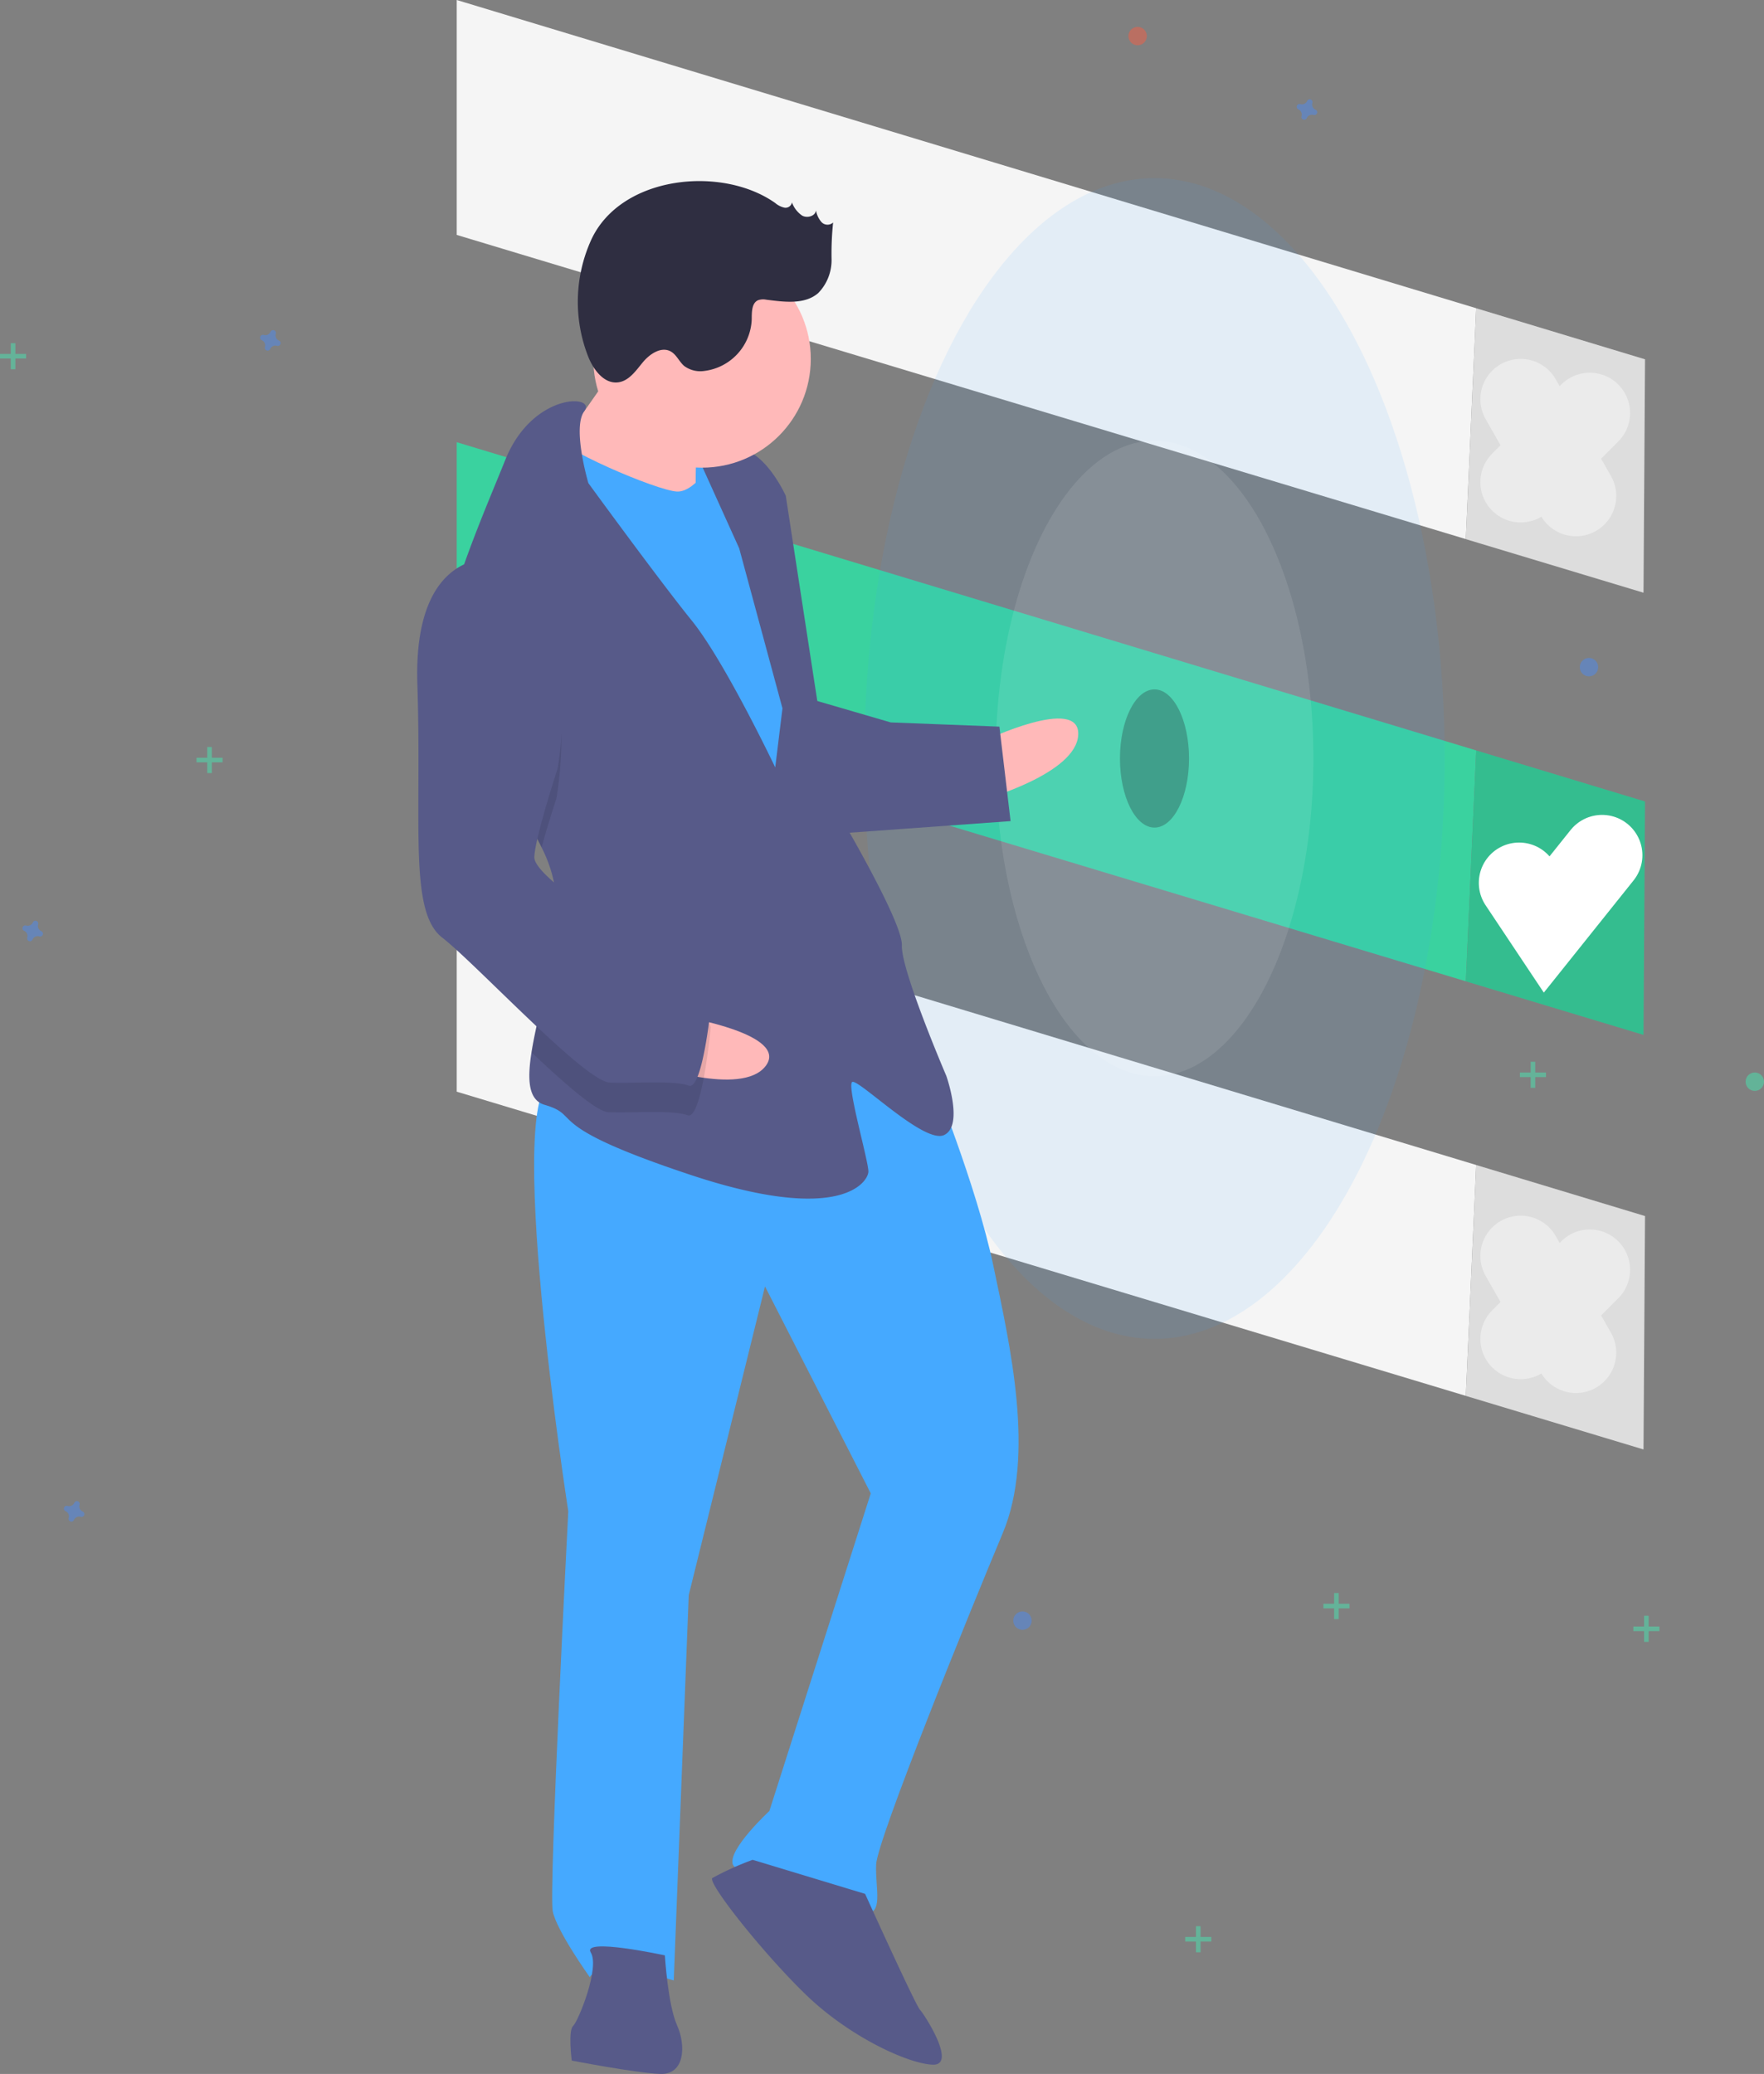 <svg xmlns="http://www.w3.org/2000/svg" id="undraw_Choose_bwbs_1_" width="153.118" height="180" data-name="undraw_Choose_bwbs (1)" viewBox="0 0 153.118 180">
    <rect x="0" y="0" width="153.118" height="180" fill="#808080" stroke="none"/>
    <defs>
        <style>
            .cls-1{fill:#f5f5f5}.cls-2{opacity:.1}.cls-3{fill:#3ad29f}.cls-4{fill:none;stroke:#fff;stroke-linecap:round;stroke-miterlimit:10;stroke-width:7px}.cls-5{opacity:.4}.cls-14{fill:#45a9ff}.cls-11,.cls-12,.cls-9{opacity:.5}.cls-10{fill:#47e6b1}.cls-11{fill:#4d8af0}.cls-12{fill:#f55f44}.cls-15{fill:#ffb9b9}.cls-16{fill:#575a89}
        </style>
    </defs>
    <path id="Path_1686" d="M486.713 103.5l-14.653-4.43-.9 20.038 15.421 4.648z" class="cls-1" data-name="Path 1686" transform="translate(-343.923 -72.315)"/>
    <path id="Path_1687" d="M146.808 0v20.389l87.591 26.4.9-20.038z" class="cls-1" data-name="Path 1687" transform="translate(-107.163)"/>
    <path id="Path_1688" d="M486.713 103.5l-14.653-4.43-.9 20.038 15.421 4.648z" class="cls-2" data-name="Path 1688" transform="translate(-343.923 -72.315)"/>
    <path id="Path_1689" d="M486.713 245.618l-14.653-4.43-.9 20.038 15.421 4.648z" class="cls-3" data-name="Path 1689" transform="translate(-343.923 -176.055)"/>
    <path id="Path_1690" d="M146.808 142.12v20.389l87.591 26.4.9-20.038z" class="cls-3" data-name="Path 1690" transform="translate(-107.163 -103.741)"/>
    <path id="Path_1691" d="M486.713 245.618l-14.653-4.43-.9 20.038 15.421 4.648z" class="cls-2" data-name="Path 1691" transform="translate(-343.923 -176.055)"/>
    <path id="Path_1692" d="M488.291 277.263l2.4 3.6 4.8-6" class="cls-4" data-name="Path 1692" transform="translate(-356.428 -200.637)"/>
    <g id="Group_469" class="cls-5" data-name="Group 469" transform="translate(131.996 34.648)">
        <path id="Line_18" d="M0 0L4.797 8.396" class="cls-4" data-name="Line 18"/>
        <path id="Line_19" d="M5.997 0L0 5.997" class="cls-4" data-name="Line 19" transform="translate(0 1.199)"/>
    </g>
    <path id="Path_1693" d="M486.713 378.856l-14.653-4.43-.9 20.038 15.421 4.648z" class="cls-1" data-name="Path 1693" transform="translate(-343.923 -273.313)"/>
    <path id="Path_1694" d="M146.808 275.358v20.389l87.591 26.4.9-20.038z" class="cls-1" data-name="Path 1694" transform="translate(-107.163 -200.998)"/>
    <path id="Path_1695" d="M486.713 378.856l-14.653-4.43-.9 20.038 15.421 4.648z" class="cls-2" data-name="Path 1695" transform="translate(-343.923 -273.313)"/>
    <g id="Group_470" class="cls-5" data-name="Group 470" transform="translate(131.996 109.008)">
        <path id="Line_20" d="M0 0L4.797 8.395" class="cls-4" data-name="Line 20"/>
        <path id="Line_21" d="M5.997 0L0 5.997" class="cls-4" data-name="Line 21" transform="translate(0 1.199)"/>
    </g>
    <ellipse id="Ellipse_171" cx="2.998" cy="5.997" data-name="Ellipse 171" opacity="0.3" rx="2.998" ry="5.997" transform="translate(97.214 59.834)"/>
    <ellipse id="Ellipse_172" cx="25.187" cy="50.373" fill="#45a9ff" data-name="Ellipse 172" opacity="0.1" rx="25.187" ry="50.373" transform="translate(75.026 15.458)"/>
    <ellipse id="Ellipse_173" cx="13.793" cy="27.585" fill="#fff" data-name="Ellipse 173" opacity="0.1" rx="13.793" ry="27.585" transform="translate(86.42 38.246)"/>
    <g id="Group_471" class="cls-9" data-name="Group 471" transform="translate(0 29.784)">
        <path id="Rectangle_109" d="M0 0H0.4V2.265H0z" class="cls-10" data-name="Rectangle 109" transform="translate(.933)"/>
        <path id="Rectangle_110" d="M0 0H0.4V2.265H0z" class="cls-10" data-name="Rectangle 110" transform="rotate(90 .666 1.599)"/>
    </g>
    <g id="Group_472" class="cls-9" data-name="Group 472" transform="translate(141.776 140.234)">
        <path id="Rectangle_111" d="M0 0H0.4V2.265H0z" class="cls-10" data-name="Rectangle 111" transform="translate(.933)"/>
        <path id="Rectangle_112" d="M0 0H0.4V2.265H0z" class="cls-10" data-name="Rectangle 112" transform="rotate(90 .666 1.599)"/>
    </g>
    <g id="Group_473" class="cls-9" data-name="Group 473" transform="translate(131.929 92.151)">
        <path id="Rectangle_113" d="M0 0H0.4V2.265H0z" class="cls-10" data-name="Rectangle 113" transform="translate(.933)"/>
        <path id="Rectangle_114" d="M0 0H0.4V2.265H0z" class="cls-10" data-name="Rectangle 114" transform="rotate(90 .666 1.599)"/>
    </g>
    <g id="Group_474" class="cls-9" data-name="Group 474" transform="translate(114.872 138.259)">
        <path id="Rectangle_115" d="M0 0H0.4V2.265H0z" class="cls-10" data-name="Rectangle 115" transform="translate(.933)"/>
        <path id="Rectangle_116" d="M0 0H0.4V2.265H0z" class="cls-10" data-name="Rectangle 116" transform="rotate(90 .666 1.599)"/>
    </g>
    <g id="Group_475" class="cls-9" data-name="Group 475" transform="translate(102.878 167.177)">
        <path id="Rectangle_117" d="M0 0H0.4V2.265H0z" class="cls-10" data-name="Rectangle 117" transform="translate(.933)"/>
        <path id="Rectangle_118" d="M0 0H0.4V2.265H0z" class="cls-10" data-name="Rectangle 118" transform="rotate(90 .666 1.599)"/>
    </g>
    <g id="Group_476" class="cls-9" data-name="Group 476" transform="translate(17.057 64.832)">
        <path id="Rectangle_119" d="M0 0H0.4V2.265H0z" class="cls-10" data-name="Rectangle 119" transform="translate(.933)"/>
        <path id="Rectangle_120" d="M0 0H0.4V2.265H0z" class="cls-10" data-name="Rectangle 120" transform="rotate(90 .666 1.599)"/>
    </g>
    <path id="Path_1696" d="M401.735 223.731a.49.49 0 0 1-.273-.592.237.237 0 0 0 .011-.054.246.246 0 0 0-.441-.163.235.235 0 0 0-.027.048.49.49 0 0 1-.592.273.235.235 0 0 0-.054-.011.246.246 0 0 0-.163.441.235.235 0 0 0 .048.027.49.49 0 0 1 .273.592.232.232 0 0 0-.011.054.246.246 0 0 0 .441.163.233.233 0 0 0 .027-.048.49.49 0 0 1 .592-.273.236.236 0 0 0 .054.011.246.246 0 0 0 .163-.441.235.235 0 0 0-.048-.027z" class="cls-11" data-name="Path 1696" transform="translate(-377.522 -194.173)"/>
    <path id="Path_1697" d="M734.927 149.538a.49.49 0 0 1-.273-.592.229.229 0 0 0 .011-.054.246.246 0 0 0-.441-.163.238.238 0 0 0-.027.048.49.49 0 0 1-.592.273.236.236 0 0 0-.054-.011.246.246 0 0 0-.163.441.237.237 0 0 0 .048.027.49.49 0 0 1 .273.592.236.236 0 0 0-.011.054.246.246 0 0 0 .441.163.235.235 0 0 0 .027-.048.49.49 0 0 1 .592-.273.234.234 0 0 0 .054.011.246.246 0 0 0 .163-.441.233.233 0 0 0-.048-.027z" class="cls-11" data-name="Path 1697" transform="translate(-620.736 -140.016)"/>
    <path id="Path_1698" d="M325.345 413.546a.49.49 0 0 1-.273-.592.234.234 0 0 0 .011-.054.246.246 0 0 0-.441-.163.233.233 0 0 0-.027.048.49.49 0 0 1-.592.273.234.234 0 0 0-.054-.011.246.246 0 0 0-.163.441.235.235 0 0 0 .048.027.49.49 0 0 1 .273.592.232.232 0 0 0-.011.054.246.246 0 0 0 .441.163.231.231 0 0 0 .027-.048.49.49 0 0 1 .592-.273.234.234 0 0 0 .054.011.246.246 0 0 0 .163-.441.231.231 0 0 0-.048-.027z" class="cls-11" data-name="Path 1698" transform="translate(-321.761 -332.729)"/>
    <path id="Path_1699" d="M338.668 600.078a.49.49 0 0 1-.273-.592.238.238 0 0 0 .011-.054.246.246 0 0 0-.441-.163.234.234 0 0 0-.027.048.49.49 0 0 1-.592.273.235.235 0 0 0-.054-.011.246.246 0 0 0-.163.441.234.234 0 0 0 .048.027.49.49 0 0 1 .273.592.238.238 0 0 0-.011.054.246.246 0 0 0 .441.163.233.233 0 0 0 .027-.048.49.49 0 0 1 .592-.273.239.239 0 0 0 .054.011.246.246 0 0 0 .163-.441.236.236 0 0 0-.048-.027z" class="cls-11" data-name="Path 1699" transform="translate(-331.486 -468.888)"/>
    <circle id="Ellipse_174" cx=".8" cy=".8" r=".8" class="cls-12" data-name="Ellipse 174" transform="translate(66.364 35.514)"/>
    <circle id="Ellipse_175" cx=".8" cy=".8" r=".8" class="cls-11" data-name="Ellipse 175" transform="translate(87.953 139.858)"/>
    <circle id="Ellipse_176" cx=".8" cy=".8" r=".8" class="cls-11" data-name="Ellipse 176" transform="translate(137.126 57.103)"/>
    <circle id="Ellipse_177" cx=".8" cy=".8" r=".8" fill="#47e6b1" data-name="Ellipse 177" opacity="0.5" transform="translate(151.519 93.083)"/>
    <circle id="Ellipse_178" cx=".8" cy=".8" r=".8" class="cls-12" data-name="Ellipse 178" transform="translate(97.947 2.332)"/>
    <path id="Rectangle_121" d="M0 0H6.007V7.723H0z" class="cls-14" data-name="Rectangle 121" transform="rotate(-177.779 32.459 21.992)"/>
    <path id="Path_1700" d="M632.251 349.6s8.312-3.971 8.179-.542-8.378 5.686-8.378 5.686z" class="cls-15" data-name="Path 1700" transform="translate(-546.837 -285.301)"/>
    <path id="Path_1701" d="M522.681 449.893s3.921 9.6 5.37 16.524 3.655 16.457.817 23.217-10.908 26.627-10.991 28.77.691 4.32-1.024 4.254-11.047-3-11.426-4.307 3.184-4.6 3.184-4.6l8.8-27.567-9.179-17.96-6.621 26.793-1.3 33.44s-6.364-1.964-7.288-.283c0 0-2.851-3.975-3.214-5.706s1.347-34.726 1.347-34.726-5.842-37.581-1.126-37.4 23.19-11.12 32.651-.449z" class="cls-14" data-name="Path 1701" transform="translate(-441.828 -356.572)"/>
    <path id="Path_1702" d="M558.661 717.414s4.35 9.615 4.762 10.06 3.247 4.849 1.1 4.766-7.205-2.426-10.93-6.006-8.637-9.781-8.192-10.193a25.291 25.291 0 0 1 3.5-1.582z" class="cls-16" data-name="Path 1702" transform="translate(-483.568 -553.043)"/>
    <path id="Path_1703" d="M508.044 743.063s.262 4.3 1.053 6.052.691 4.32-1.452 4.237-7.684-1.157-7.684-1.157-.329-2.589.116-3 2.343-5.061 1.536-6.381 6.431.249 6.431.249z" class="cls-16" data-name="Path 1703" transform="translate(-450.333 -573.354)"/>
    <path id="Path_1704" d="M500.262 227.981s-4.57 7.122-6.351 8.77 3.23 5.278 3.23 5.278l8.97 1.207s-.113-8.162.349-9-6.198-6.255-6.198-6.255z" class="cls-15" data-name="Path 1704" transform="translate(-445.721 -197.937)"/>
    <path id="Path_1705" d="M500.128 257.187s-1.848 3.363-3.563 3.3-10.585-3.845-10.964-5.148-2.938 9.332-2.938 9.332l21.7 38.2 5.294-3.659-2.557-22.434-2.107-12.1z" class="cls-14" data-name="Path 1705" transform="translate(-437.791 -217.824)"/>
    <path id="Path_1706" d="M466.476 284.4a12.011 12.011 0 0 1 1.332 5.633c0 .086-.007.172-.014.257-.205 3.968-1.667 8.557-2.192 11.894-.381 2.394-.272 4.141 1.129 4.552 3.4.99-.5 1.7 12.645 6.072s15.434.6 15.467-.259-1.861-7.371-1.416-7.783 6.231 5.394 7.979 4.6.2-5.145.2-5.145-3.938-9.169-3.855-11.313-5.965-12.253-5.965-12.253l-4.114-26.78s-1.582-3.5-3.709-4.008a5.269 5.269 0 0 0-3.892.708l3.559 7.867 3.755 13.885-.628 5.128s-4.367-9.186-7.235-12.732-8.983-11.941-8.983-11.941-1.428-4.817-.35-6.256-4.5-1.66-6.872 4.259c-1.26 3.137-3.3 7.815-4.585 12.171-1.141 3.859-1.681 7.466-.55 9.528 1.73 3.147 6.077 7.288 8.294 11.916z" class="cls-16" data-name="Path 1706" transform="translate(-419.466 -210.849)"/>
    <path id="Path_1707" d="M458.183 316.32c1.728 3.15 6.076 7.29 8.293 11.914.579-2.086 1.285-4.244 1.285-4.244s2.709-14.493-5.3-18.239a5.363 5.363 0 0 0-3.724 1.041c-1.146 3.859-1.685 7.467-.554 9.528z" class="cls-2" data-name="Path 1707" transform="translate(-419.466 -254.688)"/>
    <path id="Path_1708" d="M575.862 341.572l6.793 1.981 9.432.366.97 8.2-15.5 1.116s-3.872-10.889-1.695-11.663z" class="cls-16" data-name="Path 1708" transform="translate(-505.337 -280.853)"/>
    <path id="Path_1709" d="M528.229 443.612s9.088 1.508 7.013 4.242-10.125-.14-10.125-.14z" class="cls-15" data-name="Path 1709" transform="translate(-468.781 -355.337)"/>
    <path id="Path_1710" d="M489.532 410.885c-.205 3.968-1.667 8.557-2.192 11.894 2.895 2.74 5.648 5.157 6.685 5.2 2.144.083 5.59-.213 6.859.266s2.014-7.65 2.014-7.65a7.03 7.03 0 0 0-4.138-4.025 47.068 47.068 0 0 1-9.228-5.685z" class="cls-2" data-name="Path 1710" transform="translate(-441.205 -331.448)"/>
    <path id="Path_1711" d="M457.475 296.216s-7.255-1.14-6.863 10.9-.765 19.721 2.153 21.981 12.4 12.5 14.54 12.586 5.59-.213 6.859.266 2.014-7.65 2.014-7.65a7.03 7.03 0 0 0-4.138-4.025c-3.38-1.419-11.343-6.451-11.276-8.166s2.014-7.65 2.014-7.65 2.709-14.497-5.303-18.242z" class="cls-16" data-name="Path 1711" transform="translate(-414.384 -247.724)"/>
    <circle id="Ellipse_179" cx="9.439" cy="9.439" r="9.439" class="cls-15" data-name="Ellipse 179" transform="translate(51.499 21.712)"/>
    <path id="Path_1712" fill="#2f2e41" d="M519.37 176.83a1.823 1.823 0 0 0 .794.4.566.566 0 0 0 .656-.455 2.354 2.354 0 0 0 .9 1.155c.441.23 1.123.037 1.186-.456a2.081 2.081 0 0 0 .479 1.011.717.717 0 0 0 1.008.034 25.919 25.919 0 0 0-.135 3.211 4.089 4.089 0 0 1-1.155 2.911c-1.18 1.027-2.955.774-4.507.579a1.368 1.368 0 0 0-.706.039c-.581.248-.555 1.057-.563 1.688a4.691 4.691 0 0 1-4.108 4.455 2.352 2.352 0 0 1-1.748-.427c-.441-.374-.666-.982-1.171-1.263-.822-.456-1.818.209-2.418.932s-1.193 1.612-2.123 1.744c-1.231.175-2.168-1.079-2.628-2.234a13.023 13.023 0 0 1 .259-10.119c2.57-5.601 11.348-6.487 15.98-3.205z" data-name="Path 1712" transform="translate(-452.077 -159.208)"/>
</svg>
